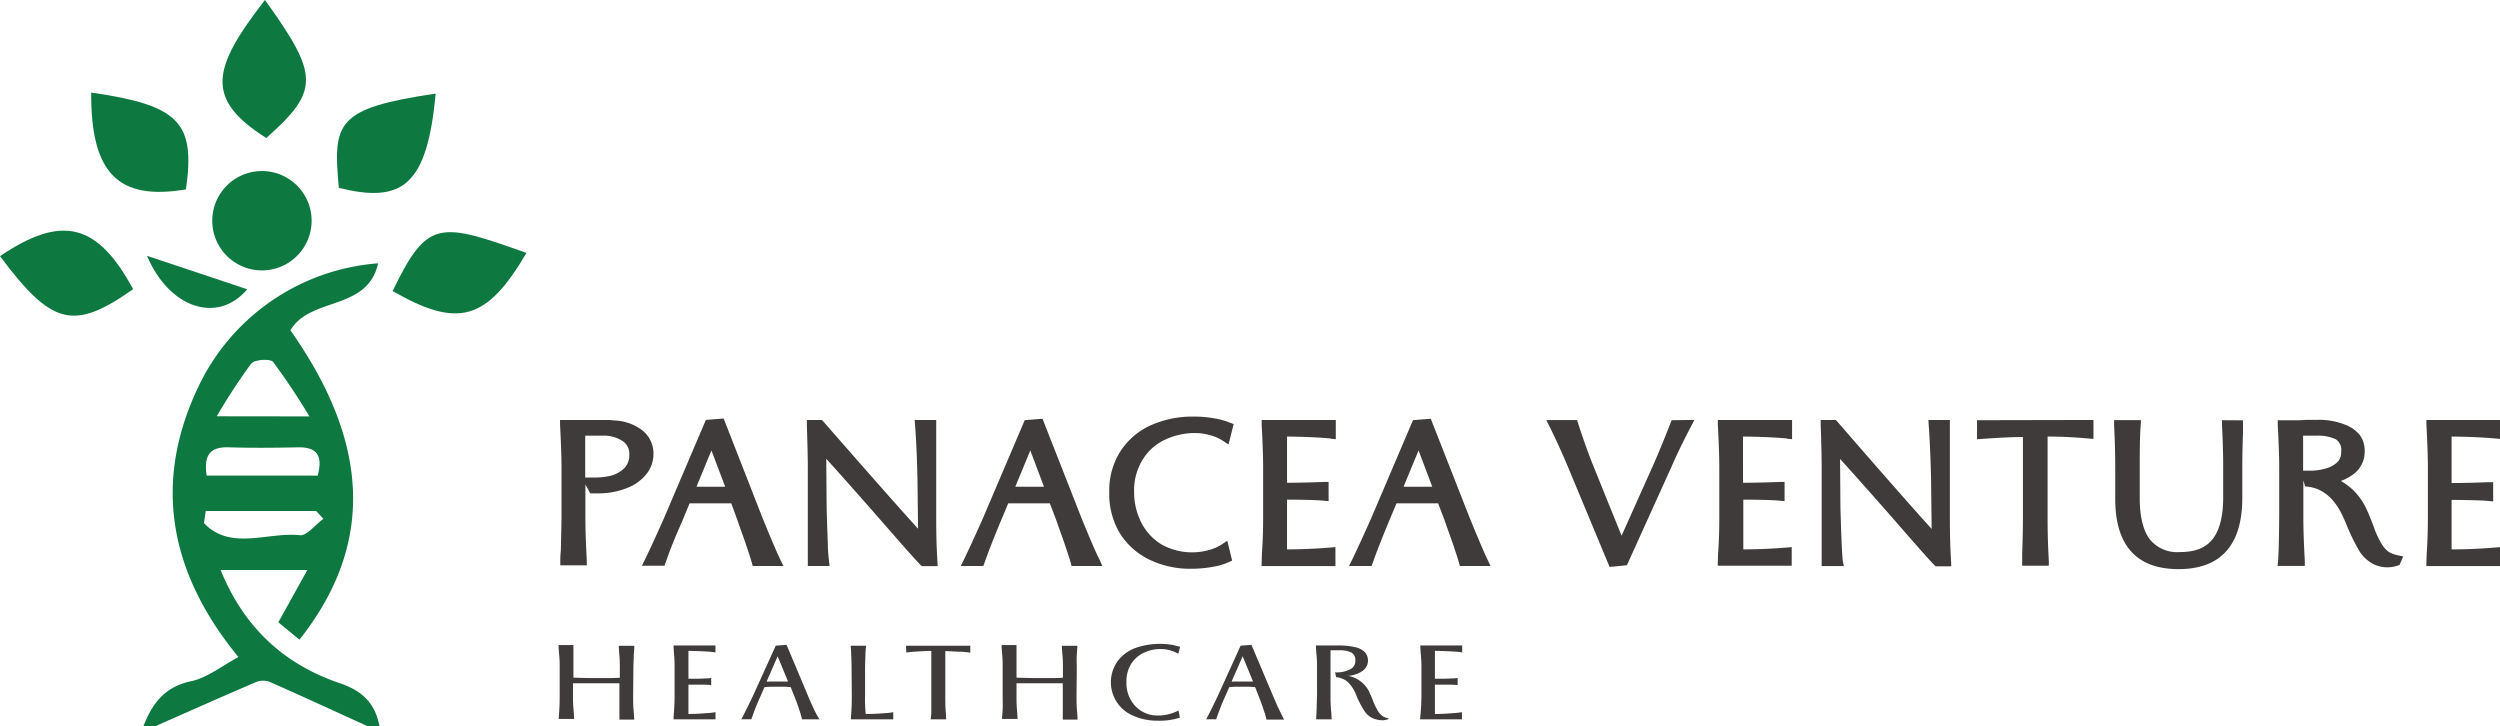 <?xml version="1.0" ?>
<svg xmlns="http://www.w3.org/2000/svg" class="image" data-name="a741af7d-1228-4d78-9506-040cd2f7fdd5" viewBox="0 0 413.18 120">
	<path d="M104.64,115c0,.79,0,1.56.07,2.31s.09,1.29.12,1.62h-2.46v-6H94.7v2a21.43,21.43,0,0,0,.08,2.27c.08.75.08,1.29.11,1.62H92.35c0-.33.05-.84.09-1.54s.06-1.47.06-2.35v-4.4a21.91,21.91,0,0,0-.08-2.29c-.08-.76-.09-1.3-.11-1.63h2.46V112c.55,0,1.83.07,3.84.07s3.34,0,3.83-.07v-1.38c0-.75,0-1.5-.07-2.26s-.09-1.3-.11-1.63h2.57q0,.49-.09,1.53c0,.69-.06,1.48-.06,2.36Zm6.76,2.44q.09-1.17.09-2.49V110.6c0-.77,0-1.53-.07-2.29s-.09-1.3-.11-1.63h6.93v1.15a11.84,11.84,0,0,0-1.46-.15c-.84-.05-1.86-.09-3-.11v4.61c1.12,0,2,0,2.68-.05a7.85,7.85,0,0,0,1.08-.08v1.19a7.85,7.85,0,0,0-1.08-.08h-2.68V118c1.17,0,2.18-.07,3-.14a10.49,10.49,0,0,0,1.47-.16v1.19h-6.93C111.31,118.7,111.34,118.22,111.4,117.44Zm23.27.08c-.37-.77-.76-1.62-1.15-2.57L130,106.58l-1.79.13-3.8,8.37c-.4.84-.77,1.6-1.12,2.3s-.61,1.19-.78,1.5h1.67q.15-.47.54-1.5c.27-.7.57-1.43.92-2.2l.71-1.61a12.29,12.29,0,0,1,1.49-.07H129a13.49,13.49,0,0,1,1.68.07l.56,1.38c.35.86.65,1.7.91,2.52a11.31,11.31,0,0,1,.39,1.41h2.91A12.25,12.25,0,0,1,134.67,117.52Zm-6.93-4.88h-.6a1.62,1.62,0,0,1-.44,0l1.82-4.18,1.72,4.18Zm13-2q0-1.32-.06-2.37c0-.71-.07-1.22-.09-1.55h2.57a10.23,10.23,0,0,0-.13,1.66q-.06,1.44-.06,2.82V115a23.15,23.15,0,0,0,.11,3c1.32,0,2.39-.07,3.21-.14a7.54,7.54,0,0,0,1.34-.16v1.19h-7c0-.33.05-.84.09-1.54s.06-1.47.06-2.35Zm9-3.92h10.62v1.15a10.89,10.89,0,0,0-1.4-.15c-.8,0-1.72-.09-2.73-.11V115c0,.88,0,1.66.06,2.35s.06,1.21.09,1.54h-2.57a8.37,8.37,0,0,0,.11-1.41v-9.9c-.87,0-1.7.06-2.5.11s-1.34.11-1.64.15ZM177.92,115c0,.79,0,1.56.07,2.31s.09,1.29.11,1.62h-2.45v-6H168v2c0,.77,0,1.52.07,2.27s.09,1.29.11,1.62h-2.57c0-.33.06-.84.1-1.54s0-1.47,0-2.35v-4.4c0-.77,0-1.53-.07-2.29s-.09-1.3-.11-1.63H168V112c.54,0,1.82.07,3.84.07s3.34,0,3.83-.07v-1.38c0-.75,0-1.5-.07-2.26s-.09-1.3-.11-1.63h2.57c0,.33-.06.84-.1,1.53s0,1.48,0,2.36ZM195,118.61a10.8,10.8,0,0,1-3.61.5,9.65,9.65,0,0,1-4-.78,6,6,0,0,1-3.37-7.79,6.2,6.2,0,0,1,.72-1.31,6.44,6.44,0,0,1,2.87-2.12,12.23,12.23,0,0,1,6.43-.47,7,7,0,0,0,1,.24l-.3,1.18a5.3,5.3,0,0,0-1.14-.51,5.48,5.48,0,0,0-1.84-.28,6.4,6.4,0,0,0-2.66.58,5,5,0,0,0-2.11,1.81,5.47,5.47,0,0,0-.82,3.08,5.56,5.56,0,0,0,1.42,3.91,5,5,0,0,0,3.87,1.6,6.27,6.27,0,0,0,1.83-.25,8.17,8.17,0,0,0,1.49-.57Zm16.52-1.09c-.37-.77-.75-1.62-1.15-2.57l-3.54-8.37-1.79.13-3.8,8.37c-.4.84-.77,1.6-1.12,2.3s-.6,1.19-.78,1.5H201q.15-.47.54-1.5c.26-.7.56-1.43.91-2.2l.71-1.61a12.29,12.29,0,0,1,1.49-.07h1.12a13.25,13.25,0,0,1,1.67.07L208,115c.35.86.65,1.7.91,2.52a9.85,9.85,0,0,1,.4,1.41h2.9C212.13,118.74,211.9,118.29,211.52,117.52Zm-6.93-4.88H204a1.7,1.7,0,0,1-.45,0l1.83-4.18,1.71,4.18Zm24.89,6.2a3.7,3.7,0,0,1-.86.2,4.61,4.61,0,0,1-1.38-.2,3.11,3.11,0,0,1-1.69-1.27,14.23,14.23,0,0,1-1.4-2.68,6.07,6.07,0,0,0-1.32-2.1,3.31,3.31,0,0,0-2-.87l-.18-.79H221a4.61,4.61,0,0,0,2-.45,1.51,1.51,0,0,0,1-1.5,1.35,1.35,0,0,0-.65-1.33,4.43,4.43,0,0,0-2-.38H219.9V115a21.43,21.43,0,0,0,.08,2.27c.08.75.08,1.29.11,1.62h-2.57l.09-1.83c0-.83.06-1.7.06-2.62V110.6a21.91,21.91,0,0,0-.08-2.29c-.08-.76-.09-1.3-.11-1.63h4a11,11,0,0,1,2.43.27,3.14,3.14,0,0,1,1.63.8,2.09,2.09,0,0,1-.18,3l-.17.14a4.78,4.78,0,0,1-2.4.81,4.87,4.87,0,0,1,3.57,2.77c0,.13.12.28.19.44s.15.34.22.52a12.25,12.25,0,0,0,1,2.14,2.74,2.74,0,0,0,.78.81,2.81,2.81,0,0,0,.93.34Zm5.34-1.4c.06-.78.1-1.61.1-2.49V110.6a21.91,21.91,0,0,0-.08-2.29c-.08-.76-.09-1.3-.11-1.63h6.93v1.15a11.68,11.68,0,0,0-1.45-.15c-.85-.05-1.87-.09-3.06-.11v4.61c1.12,0,2,0,2.68-.05a7.85,7.85,0,0,0,1.08-.08v1.19a7.85,7.85,0,0,0-1.08-.08h-2.68V118c1.17,0,2.18-.07,3-.14a10.49,10.49,0,0,0,1.47-.16v1.19h-6.93C234.72,118.7,234.76,118.22,234.82,117.44Z" fill="#3f3b3a">
 </path>
	<g>
		<path d="M23.71,120c1.45-3.71,3.49-6.49,7.86-7.41,2.63-.55,5-2.46,7.83-4C27.76,94.38,25.08,79.17,33.3,62.87A35.89,35.89,0,0,1,62.49,43.52C60.73,51.45,51.24,49,48,54.6c13.24,18.77,13.84,35.53,1.49,51.12L46,102.85l4.8-8.65H36.46c3.85,9.48,10.48,15.59,19.66,18.7,3.88,1.3,5.88,3.4,6.59,7.1h-2c-5.36-2.44-10.71-4.91-16.1-7.29a3.12,3.12,0,0,0-2.25,0c-5.57,2.38-11.1,4.85-16.65,7.29ZM51.14,68.82q-2.78-4.65-6-9c-.47-.57-3.07-.41-3.63.28a97.61,97.61,0,0,0-5.68,8.7Zm-17,9.78H52.51c.87-3.28-.1-4.73-3.26-4.67-3.8.08-7.6.12-11.39,0-3-.11-4.24,1.15-3.7,4.67Zm19.28,7.12-1.17-1.27H34l-.29,2c4.34,4.61,10.53,1.46,15.77,2,1.16.22,2.61-1.73,4-2.73Z" fill="#0d783f">
  </path>
		<path d="M64.89,48.1c5.76-11.93,7.7-11.41,22.12-6.3C80.48,52.94,75.74,54.35,64.89,48.1Z" fill="#0d783f">
  </path>
		<path d="M43.79,0c9,12.48,9,15,.22,22.81C33.82,16.37,35,11.31,43.79,0Z" fill="#0d783f">
  </path>
		<path d="M56,31.05c-1-10.86-.44-13.14,16-15.58C70.6,30.76,66.45,33.64,56,31.05Z" fill="#0d783f">
  </path>
		<path d="M15.07,15.3c14.55,2.1,17.25,4.91,15.66,16C19.52,33.2,15,28.63,15.07,15.3Z" fill="#0d783f">
  </path>
		<path d="M51.5,36.57a8.21,8.21,0,1,1,0-.18Z" fill="#0d783f">
  </path>
		<path d="M22,47.79c-9.83,6.94-13.44,6-22-5.45C10.18,35.44,16.09,36.83,22,47.79Z" fill="#0d783f">
  </path>
		<path d="M24.29,42.28l16.57,5.53C36,53.57,28,51,24.29,42.28Z" fill="#0d783f">
  </path>
	</g>
	<path d="M405.18,72.15v7.68c2,0,4.05-.06,6.09-.14l.78,0v3.18l-.82-.08c-.94-.09-3-.15-6.05-.17V90.8c2.53,0,4.95-.12,7.19-.31l.81-.07v3.13H401l.06-2c.13-1.76.19-3.65.2-5.78V77.27c0-1.66-.08-4-.24-7.08l0-.78h12.24v3.14l-.82-.08C410.41,72.29,408,72.18,405.18,72.15Zm-8,19.81-.6,1.41-.32.11a5.27,5.27,0,0,1-3.92-.21A6,6,0,0,1,389.89,91a35.29,35.29,0,0,1-2-4.08c-.12-.31-.29-.73-.55-1.29-1.42-3.18-3.34-4.87-5.88-5.19l-.49-.06-.29-1v6.36c0,1.7.08,4.06.24,7l0,.79h-4.5l.08-.83c.05-.52.1-1.66.13-3.2s.06-3.39.06-5.18v-7c0-1.66-.08-4-.24-7.08l0-.78h2.79c.45,0,1.06,0,1.87-.07H383a11.54,11.54,0,0,1,4.53.78A5.62,5.62,0,0,1,390,71.89a4.42,4.42,0,0,1,.82,2.72A4.64,4.64,0,0,1,389,78.34a8.39,8.39,0,0,1-2.12,1.15,10.85,10.85,0,0,1,1.79,1.29,10.44,10.44,0,0,1,2.56,3.61c.23.48.62,1.43,1.08,2.66a14,14,0,0,0,1.33,2.88,4.24,4.24,0,0,0,1.17,1.29,4.87,4.87,0,0,0,1.46.55ZM386.23,76.45a2.27,2.27,0,0,0,.7-1.71v-.12a2.07,2.07,0,0,0-.85-2A6.81,6.81,0,0,0,383,72h-1.27c-.35,0-.67,0-1,0h-.09v5.79H382a8.62,8.62,0,0,0,2.25-.33A4.5,4.5,0,0,0,386.23,76.45Zm-19-7,0,.79c.14,2.56.2,4.86.2,7v5c0,3.12-.61,5.44-1.77,6.89s-2.89,2.11-5.4,2.11a5.81,5.81,0,0,1-4.93-2.07c-1.12-1.45-1.69-3.76-1.69-6.85V77.47c0-2.78,0-5.21.16-7.24l.05-.79H349.4l0,.78c.13,2.54.19,5,.19,7.23v5c0,7.7,3.52,11.61,10.47,11.61,3.49,0,6.15-1,7.91-3s2.62-4.91,2.62-8.8v-5c0-.73,0-2.67.12-5.79v-2Zm-40.48,0v3.15l.81-.06c2.63-.19,4.81-.3,6.77-.32V85.7c0,.71,0,2.6-.12,5.8v2h4.4l0-.8c-.13-2.36-.2-4.73-.2-7V74.4c0-.92,0-1.65,0-2.25,2.42,0,4.69.14,6.77.32l.81.07V69.41Zm-4.29,23.34c-.13-2.12-.2-4.41-.2-7V69.41h-3.55l.05.8c.18,2.49.31,5.48.39,8.88l.1,8.32c-2.35-2.56-7.58-8.5-15.61-17.75l-.23-.25h-2.5l0,.77c.11,3.2.16,5.57.16,7V93.55h2.75l.91,0-.18-.9c0-.06-.07-.47-.18-2.94-.08-1.88-.14-3.81-.2-5.86l-.06-8c1.2,1.31,3.51,3.89,7.92,8.89,4.53,5.21,7,8,7.66,8.65l.22.21h2.58Zm-27.1-20.28.82.08V69.41H283.91l0,.78c.16,3,.24,5.42.24,7.08v8.45c0,2.13-.07,4-.2,5.78l-.06,2h12.23V90.42l-.81.07c-2.24.19-4.66.3-7.19.31V82.58c3.08,0,5.12.08,6,.17l.82.08V79.65l-.78,0c-2,.08-4.08.13-6.09.14V72.15C291,72.18,293.4,72.29,295.34,72.47Zm-19.08-3.06-.19.47c-.69,1.78-1.59,4-2.66,6.5L268,88.54l-4.69-11.6c-.84-2.08-1.68-4.44-2.5-7l-.17-.52h-5.08l.54,1.08c.91,1.82,2,4.19,3.18,7l6.74,16.2,2.86-.28,7.33-16.19c.93-2.13,2-4.34,3.26-6.74l.57-1.09Zm-56.33,3.06.82.08V69.41H208.52l0,.78c.16,3,.24,5.42.24,7.08v8.41c0,2.13-.07,4-.2,5.78l-.06,2.09h12.21V90.42l-.81.07c-2.24.19-4.66.3-7.19.31V82.58c3.08,0,5.11.08,6.05.17l.82.08V79.65l-.78,0c-2,.08-4.08.13-6.09.14V72.15C215.57,72.18,218,72.29,219.93,72.47ZM202,89.93a7.51,7.51,0,0,1-2,.92A10.4,10.4,0,0,1,192,90a9,9,0,0,1-3.34-3.57,11,11,0,0,1-1.22-5.11A9.58,9.58,0,0,1,189,75.73a8.55,8.55,0,0,1,3.77-3.16,11.44,11.44,0,0,1,4.69-1,8.89,8.89,0,0,1,2.7.41,7.05,7.05,0,0,1,2,.9l.88.59.85-3.38-.62-.24a12.51,12.51,0,0,0-2.53-.7,18.91,18.91,0,0,0-3.45-.3,16.9,16.9,0,0,0-6.94,1.37,11.67,11.67,0,0,0-5.12,4.28,12,12,0,0,0-1.9,6.82A12.65,12.65,0,0,0,185,88a11.78,11.78,0,0,0,4.88,4.45A15.27,15.27,0,0,0,196.56,94h.31a20.23,20.23,0,0,0,3.65-.33,10.63,10.63,0,0,0,2.54-.76l.58-.25-.8-3.29Zm-19.82,3.61h-5.08l-.15-.56c-.1-.36-.33-1.13-.88-2.75-.46-1.37-1-2.79-1.51-4.3l-1.05-2.74h-6.88l-1.39,3.32c-1.1,2.67-1.91,4.74-2.54,6.53l-.18.5h-3.73l.53-1.08c.74-1.52,1.79-3.8,3.11-6.76l6.93-16.26,2.94-.23,6.41,16.33c1.33,3.26,2.4,5.78,3,6.92Zm-9.64-13.1-2.26-6-2.48,6Zm73.81,13.1h-5.08l-.15-.56c-.1-.36-.33-1.13-.88-2.75-.46-1.37-1-2.79-1.51-4.3l-1.05-2.74h-6.88l-1.39,3.32c-1.1,2.67-1.91,4.74-2.54,6.53l-.18.5h-3.73l.53-1.08c.74-1.52,1.79-3.8,3.11-6.76l6.93-16.26,2.94-.23,6.41,16.33c1.33,3.26,2.4,5.78,2.95,6.92Zm-9.64-13.1-2.26-6-2.48,6Zm-81.78,12.3c-.13-2-.2-4.26-.2-7V69.41h-3.56l.06.8c.19,2.46.32,5.37.4,8.88l.1,8.3c-2.35-2.58-7.6-8.51-15.66-17.73l-.23-.25h-2.49l0,.77c.11,3.59.16,5.7.16,7V93.54h3.6l-.1-.84a27.67,27.67,0,0,1-.2-3c-.07-1.89-.14-3.82-.19-5.87l-.06-8c1.2,1.31,3.51,3.9,7.91,8.89,4.54,5.22,7,8,7.66,8.64l.22.21,2.62,0Zm-25.45.8h-5.08l-.15-.56c-.1-.36-.33-1.13-.88-2.75-.45-1.37-1-2.79-1.51-4.3l-1-2.74h-6.89l-1.38,3.32C111.4,89.18,110.6,91.25,110,93l-.17.5h-3.74l.53-1.08c.75-1.52,1.79-3.8,3.11-6.76l6.93-16.26,2.94-.23L126,85.54c1.33,3.26,2.4,5.78,2.95,6.92Zm-9.63-13.1-2.27-6-2.47,6ZM108,75a5.33,5.33,0,0,1-1.16,3.35,7.65,7.65,0,0,1-3.33,2.35,12.65,12.65,0,0,1-4.73.84H97.56l-.81-1.47v5.57c0,1.83.08,4.19.23,7l0,.79H92.6v-.75A16.56,16.56,0,0,1,92.69,91c.07-3.08.11-4.89.11-5.33V77.27c0-1.67-.08-4-.24-7.08l0-.78h5.2c.52,0,1,0,1.31,0l.86,0c.52,0,1,0,1.56.08A8.17,8.17,0,0,1,106,71,4.88,4.88,0,0,1,108,75Zm-4,.18a2.49,2.49,0,0,0-1.14-2.31A5.65,5.65,0,0,0,99.72,72h-3v6.92h1.77a10.74,10.74,0,0,0,2.2-.24A5,5,0,0,0,103,77.54,2.9,2.9,0,0,0,104,75.2Z" fill="#3f3b3a">
 </path>
</svg>